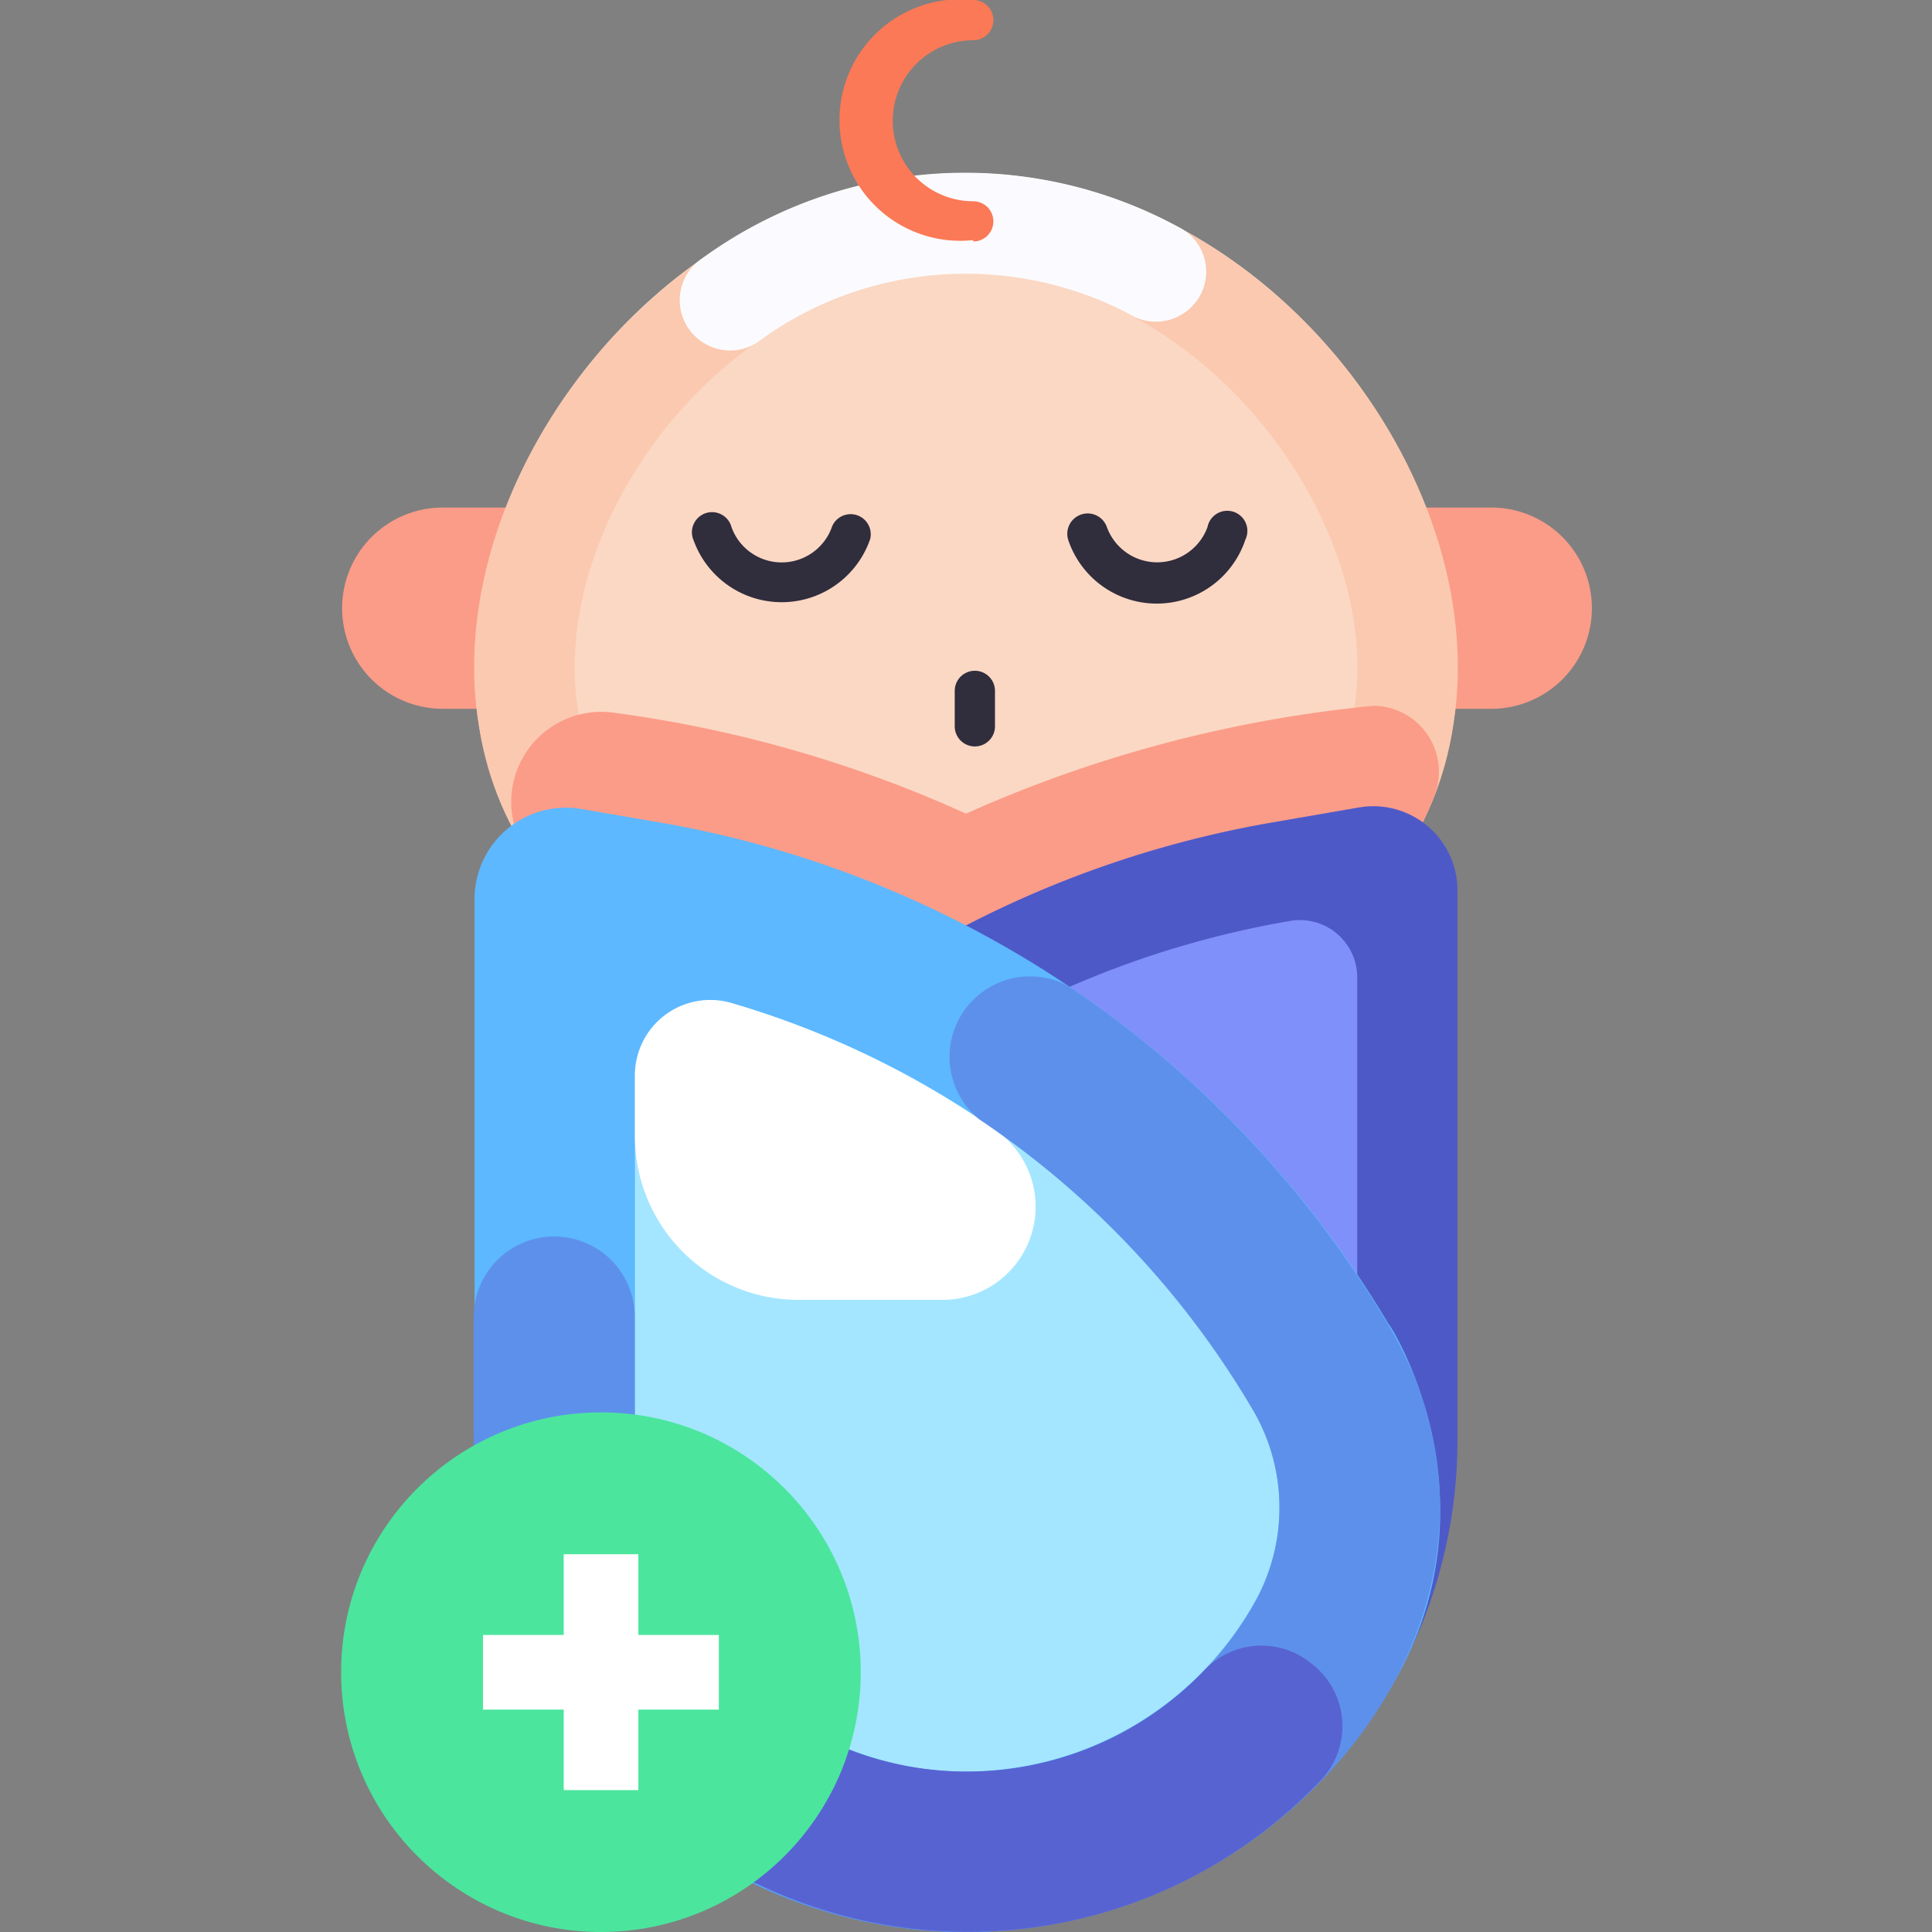<?xml version="1.0" encoding="UTF-8"?>
<svg xmlns="http://www.w3.org/2000/svg" xmlns:xlink="http://www.w3.org/1999/xlink" xmlns:svgjs="http://svgjs.com/svgjs" version="1.1" width="512" height="512" x="0" y="0" viewBox="0 0 96 96" style="enable-background:new 0 0 512 512" xml:space="preserve" class="">
  <rect x="0" y="0" width="96" height="96" fill="#808080" stroke="none"/>
  <g>
    <g id="Pediatric">
      <path d="m74.05 35.22h-52.05a5 5 0 0 1 0-10h52.1a5 5 0 0 1 0 10z" fill="#fb9c88" data-original="#fb9c88"/>
      <path d="m61.51 49.16c-7.86 3.57-19.15 3.57-27 0-21.86-9.89-7.57-40.56 13.49-40.56s35.33 30.67 13.51 40.56z" fill="#fbd8c4" data-original="#fbd8c4"/>
      <path d="m48 8.6c-14.63 0-26.31 15.06-24.19 27.56 1.75 10.84 13.01 15.67 24.19 15.67s22.57-4.83 24.22-15.83c1.97-12.43-9.57-27.4-24.22-27.4zm19.29 26.59c-1.29 8.41-10.7 11.66-19.29 11.66-8.41 0-17.93-3.18-19.26-11.47-1.61-9.49 7.52-21.8 19.26-21.8s20.77 12.42 19.29 21.61z" fill="#fbc9b0" data-original="#fbc9b0"/>
      <path d="m56.26 15.69a2.5 2.5 0 0 0 2.86-.36 2.47 2.47 0 0 0 -.47-4 22.19 22.19 0 0 0 -23.79 1.53 2.49 2.49 0 0 0 .25 4.26 2.46 2.46 0 0 0 2.54-.12 17.42 17.42 0 0 1 18.61-1.31z" fill="#fbfbff" data-original="#fbfbff"/>
      <path d="m68.25 35.07a64.71 64.71 0 0 0 -20.25 5.36 62 62 0 0 0 -17.39-5 4.48 4.48 0 0 0 -4.53 6.79c4.43 7 13.6 9.64 21.92 9.64 9.44 0 19.77-3.46 23.26-12.28a3.28 3.28 0 0 0 -3.01-4.51z" fill="#fb9c88" data-original="#fb9c88"/>
      <path d="m48 96a24.41 24.41 0 0 1 -21.48-12.79c-5.14-9.47.91-18.15.44-17.35a52.52 52.52 0 0 1 36.3-25l4.28-.74a4.18 4.18 0 0 1 4.88 4.12v27.34a24.42 24.42 0 0 1 -24.42 24.42z" fill="#4e59c8" data-original="#4e59c8"/>
      <path d="m50.44 90.87a19.46 19.46 0 0 1 -19.54-10 12.66 12.66 0 0 1 .35-12.44 47.42 47.42 0 0 1 32.86-22.67 2.85 2.85 0 0 1 3.33 2.81v22.56a19.75 19.75 0 0 1 -17 19.74z" fill="#8090fa" data-original="#8090fa"/>
      <path d="m48 96a24.41 24.41 0 0 0 21.48-12.79c5.14-9.47-.91-18.15-.44-17.35a52.52 52.52 0 0 0 -36.3-25l-3.85-.66a4.54 4.54 0 0 0 -5.31 4.47v26.91a24.42 24.42 0 0 0 24.42 24.42z" fill="#5db8ff" data-original="#5db8ff" class=""/>
      <path d="m45.63 87.86a16.73 16.73 0 0 1 -14.08-16.7v-17.71a3.76 3.76 0 0 1 4.85-3.59 44.52 44.52 0 0 1 25.78 20 9.7 9.7 0 0 1 .3 9.5 16.48 16.48 0 0 1 -16.85 8.5z" fill="#a4e6ff" data-original="#a4e6ff" class=""/>
      <path d="m49.6 56.25a44.69 44.69 0 0 0 -13.29-6.42 3.74 3.74 0 0 0 -4.76 3.62v3a8.13 8.13 0 0 0 8.14 8.14h7.17a4.63 4.63 0 0 0 2.74-8.34z" fill="#ffffff" data-original="#ffffff" class=""/>
      <path d="m69 65.86a52.41 52.41 0 0 0 -15.91-16.86 4 4 0 0 0 -4.43 6.62 44.56 44.56 0 0 1 13.51 14.3 9.63 9.63 0 0 1 .3 9.49 16.44 16.44 0 0 1 -16.84 8.46 16.74 16.74 0 0 1 -14.09-16.7v-5.73a4 4 0 1 0 -8 0v5.56c0 13.41 10.55 24.76 24 25 16.29.3 29.83-16.08 21.46-30.14z" fill="#5d90eb" data-original="#5d90eb"/>
      <path d="m65.1 82.61a3.9 3.9 0 0 0 -5.29.42 16.32 16.32 0 0 1 -22.15 1.26c-3.73-3.11-9.65 2.2-5.15 6a24.16 24.16 0 0 0 33.11-1.82 3.91 3.91 0 0 0 -.52-5.86z" fill="#5863d2" data-original="#5863d2"/>
      <g fill="#302d3d">
        <path d="m53.09 26.86a1 1 0 0 1 1.91-.67 2.66 2.66 0 0 0 5 0 1 1 0 1 1 1.88.63 4.64 4.64 0 0 1 -8.79.04z" fill="#302d3d" data-original="#302d3d"/>
        <path d="m34.47 26.86a1 1 0 1 1 1.88-.66 2.65 2.65 0 0 0 5-.05 1 1 0 0 1 1.89.63 4.65 4.65 0 0 1 -8.77.08z" fill="#302d3d" data-original="#302d3d"/>
        <path d="m48.44 37.09a1 1 0 0 1 -1-1v-1.76a1 1 0 0 1 2 0v1.77a1 1 0 0 1 -1 .99z" fill="#302d3d" data-original="#302d3d"/>
      </g>
      <circle cx="29.86" cy="83.09" fill="#4be59e" r="12.91" data-original="#49d293" class=""/>
      <path d="m35.72 81.24h-4v-4.01h-3.71v4.01h-4.01v3.71h4.01v4h3.71v-4h4z" fill="#ffffff" data-original="#ffffff" class=""/>
      <path d="m48.36 11.93a6 6 0 1 1 0-11.93 1 1 0 1 1 0 2 4 4 0 0 0 0 8 1 1 0 1 1 0 2z" fill="#fb7956" data-original="#fb7956" class=""/>
    </g>
  </g>
</svg>

